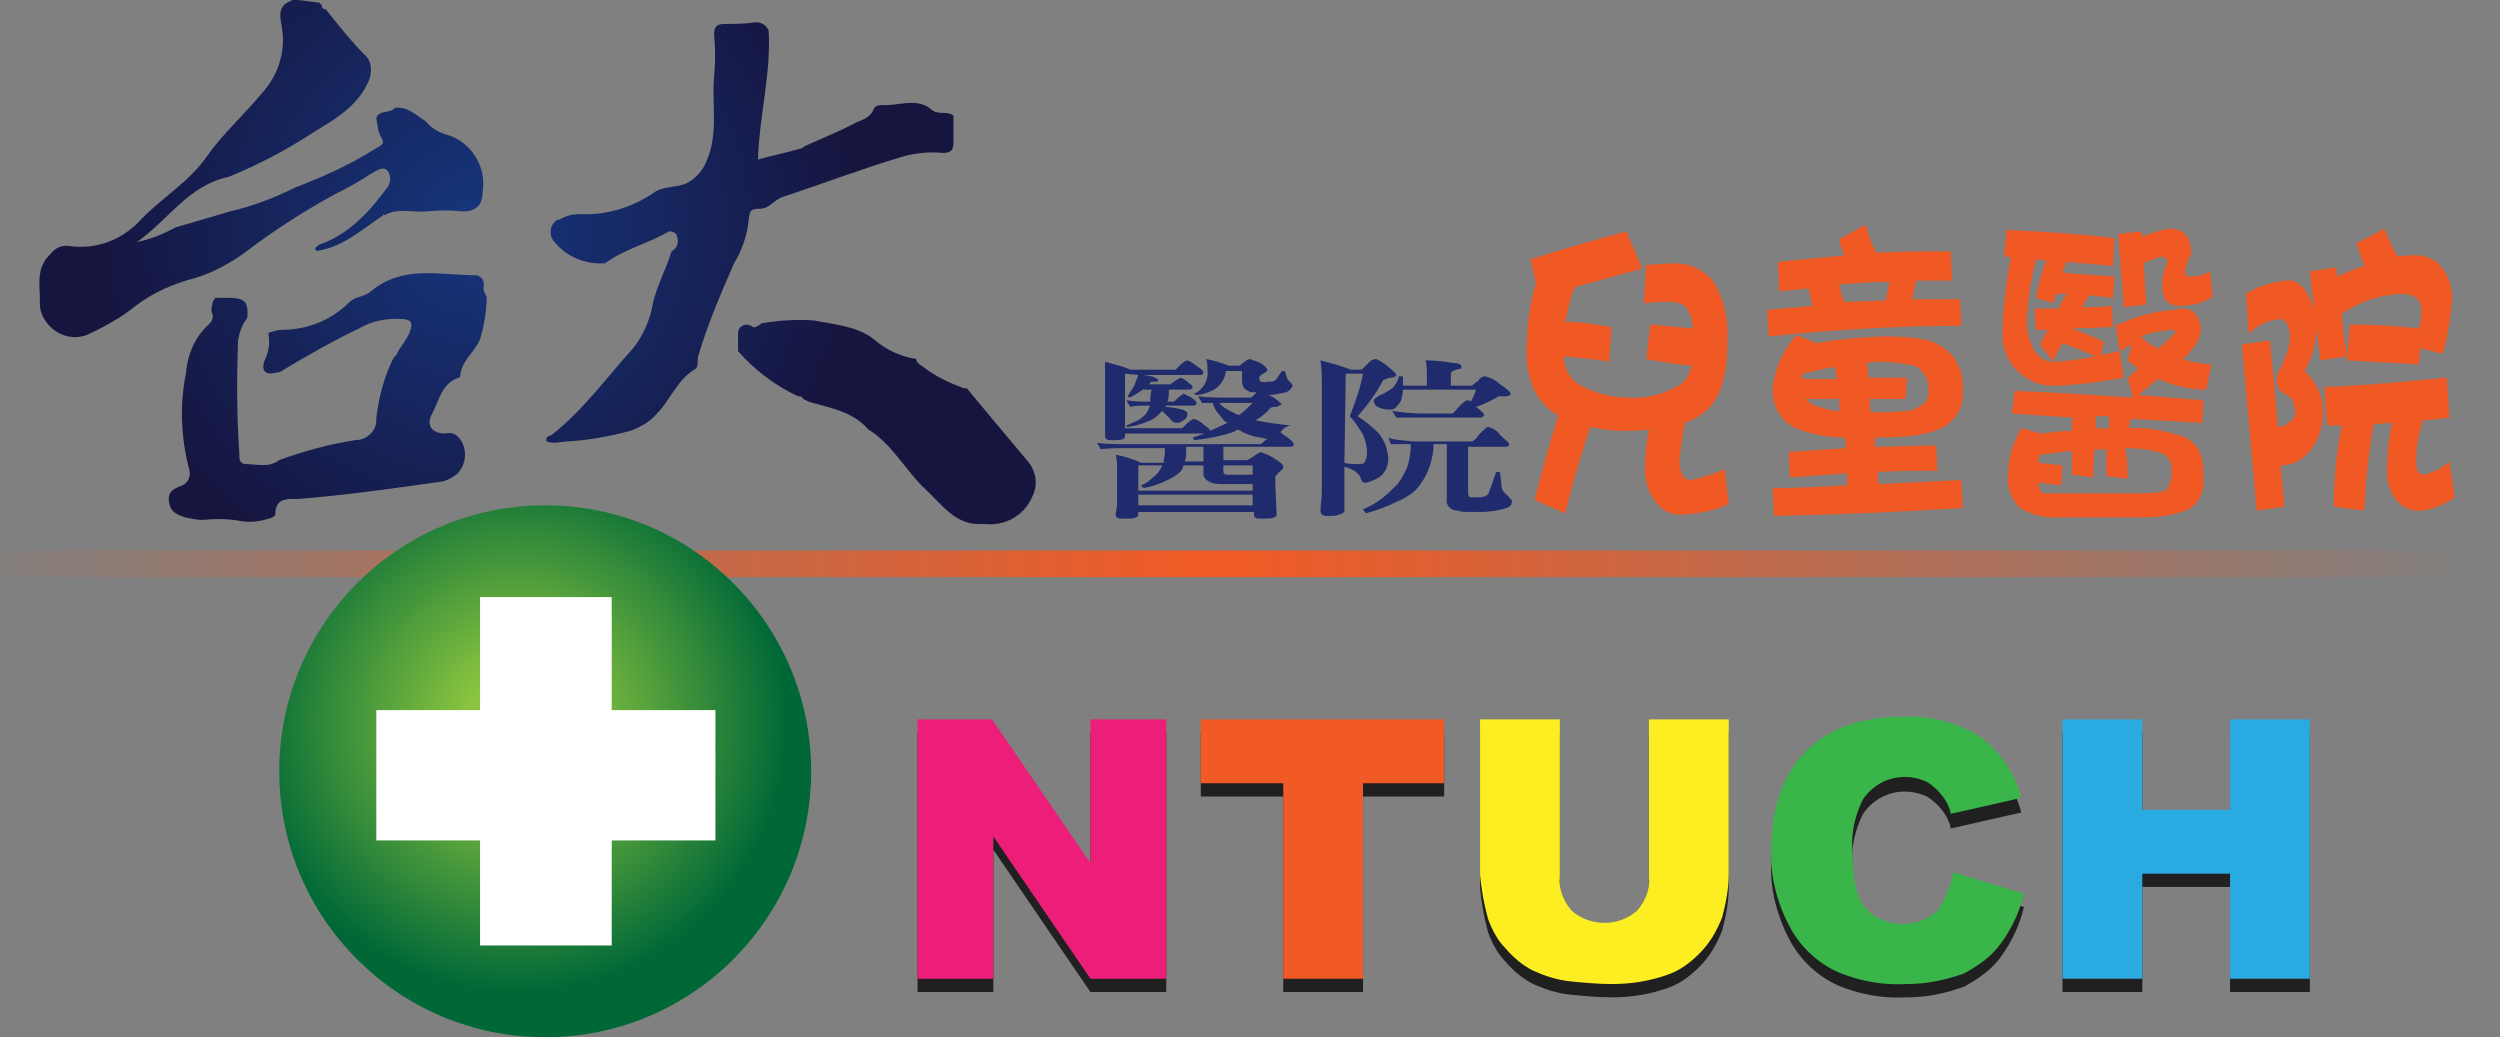 <svg version="1.1" id="圖層_1" xmlns="http://www.w3.org/2000/svg" x="0" y="0" viewBox="0 0 188 78" xml:space="preserve"><rect x="0" y="0" width="188" height="78" fill="#808080" stroke="none"/><style>.st10{fill:#f15a24}</style><linearGradient id="SVGID_1_" gradientUnits="userSpaceOnUse" x1="-842.205" y1="37.57" x2="-713.895" y2="37.57" gradientTransform="matrix(1.47 0 0 -1 1235.34 80)"><stop offset="0" stop-color="#f15a24" stop-opacity="0"/><stop offset=".5" stop-color="#f15a24"/><stop offset="1" stop-color="#f15a24" stop-opacity="0"/></linearGradient><path fill="url(#SVGID_1_)" d="M0 41.4h188v2H0z"/><radialGradient id="SVGID_2_" cx="38.9" cy="25.68" r="20.29" gradientTransform="matrix(1 0 0 -1 0 80)" gradientUnits="userSpaceOnUse"><stop offset=".17" stop-color="#8cc63f"/><stop offset="1" stop-color="#006837"/></radialGradient><circle cx="41" cy="58" r="20" fill="url(#SVGID_2_)"/><radialGradient id="SVGID_3_" cx="35.92" cy="62.95" r="28.79" gradientTransform="matrix(1 0 0 -1 0 80)" gradientUnits="userSpaceOnUse"><stop offset="0" stop-color="#16367d"/><stop offset="1" stop-color="#16153f"/></radialGradient><path d="M45.5 19.8c-1.5.1-2.9-.5-3.8-1.6-.4-.4-.4-1.1 0-1.5.1-.1.2-.2.4-.2.5-.3 1-.4 1.5-.4 2 .1 4-.5 5.7-1.7.7-.4 1.6-.3 2.3-.6.6-.3 1.1-.8 1.4-1.4 1.1-2.2.5-4.4.7-6.6.1-1.1.1-2.1 0-3.2 0-.6.2-.8.8-.8.7 0 1.4 0 2.1-.1.5-.1 1 .1 1.2.6.2 3.2-.7 6.4-.8 9.7 1-.3 2.1-.5 3.1-.8.1 0 .3-.1.4-.2 1.3-.6 2.6-1.1 3.9-1.8.5-.2 1.1-.4 1.3-1 .1-.2.3-.3.6-.3 1.2.1 2.6-.6 3.7.3.5.5 1.2.1 1.7.5v2c0 .6-.2.8-.8.8-1-.1-2.1 0-3.1.3-3 .9-5.9 2-8.9 3-.7.2-1 .9-1.8.9s-.7.3-.8.8c-.1 1.2-.5 2.3-1.1 3.3-1 2.3-2 4.6-2.7 7-.1.3.1.8-.3 1-1.3.8-1.8 2.3-2.8 3.3-.5.6-1.2 1-2 1.3-1.5.4-3.1.7-4.7.8-.5 0-1 .2-1.6 0-.1-.4.2-.4.4-.5 2.4-1.9 4.1-4.3 6.1-6.5.8-1 1.3-2.2 1.5-3.4.3-1.3 1-2.6 1.4-3.9.4-.2.6-.7.4-1.1v-.1c-.1-.2-.3-.3-.5-.3h-.1c-1.5.9-3.3 1.3-4.8 2.4z" fill="url(#SVGID_3_)"/><radialGradient id="SVGID_4_" cx="35.92" cy="62.95" r="28.79" gradientTransform="matrix(1 0 0 -1 0 80)" gradientUnits="userSpaceOnUse"><stop offset="0" stop-color="#16367d"/><stop offset="1" stop-color="#16153f"/></radialGradient><path d="M57.3 24.3c1.3-.2 2.6-.3 3.9-.2 1.5.3 3.2.4 4.5 1.4.9.8 2 1.3 3.2 1.5 0 .2.2.4.4.5 1 .8 2.1 1.3 3.2 1.7h.2c1.5 1.8 3 3.6 4.6 5.5.6.7.8 1.8.3 2.7-.6 1.4-2.1 2.2-3.6 2-2.1.2-3.1-1.4-4.4-2.6-1.5-1.4-2.5-3.4-4.3-4.5-1.2-1.4-2.9-1.6-4.5-2.1l-.4-.2c-.1-.2-.2-.2-.4-.2-1.7-.8-3.3-2-4.5-3.4v-1.3c0-.5.3-.6.6-.7l.4.1c.2.2.3.1.5 0l.3-.2z" fill="url(#SVGID_4_)"/><radialGradient id="SVGID_5_" cx="35.92" cy="62.95" r="28.79" gradientTransform="matrix(1 0 0 -1 0 80)" gradientUnits="userSpaceOnUse"><stop offset="0" stop-color="#16367d"/><stop offset="1" stop-color="#16153f"/></radialGradient><path d="M28.8 16.2c-1.5 1-2.8 2.2-4.6 2.6-.2 0-.4.2-.5-.1 0-.1.2-.2.3-.3 2.3-.8 3.8-2.5 5.2-4.4.2-.4.2-.9-.1-1.2-.3-.3-.7 0-1.1.2-.9.6-1.8 1.1-2.8 1.6-2.4 1.3-4.7 2.8-6.8 4.4-1.1.8-2.4 1.5-3.7 1.9-1.6.4-3.2 1.1-4.5 2.1-1.1.9-2.4 1.6-3.7 2.2-1.4.5-2.9-.3-3.4-1.7-.1-.3-.1-.6-.1-.9 0-1.2-.3-2.5.8-3.5.3-.4.8-.7 1.4-.6 2.1.3 4.1-.5 5.5-2.1 1.6-1.6 3.6-2.8 4.9-4.7 1.2-1.7 2.8-3.1 4.1-4.7 1.2-1.3 1.8-3.1 1.5-4.9-.1-.7-.4-1.6.6-2L22 0h.4l1.6.2.2.2c0 .2.1.3.3.3l.4.5c.8 1 1.6 2 2.5 2.9.5.4.6 1.1.4 1.8C27 8 25.1 9 23.5 10c-2 1.3-4.1 2.4-6.3 3.3-3 .6-4.6 3.3-6.9 4.9 1-.2 2-.6 2.9-1.1l4.1-1.2c1.7-.4 3.3-1 4.9-1.8 2.1-.8 4.1-1.7 6-2.9.3-.2.8-.3.5-.8s-.3-1-.4-1.5c.2-.7 1-.3 1.4-.8 1-.1 1.6.6 2.3 1 .4.5.9.8 1.5 1 1.9.5 3.1 2.4 2.8 4.3 0 .9-.4 1.5-1.5 1.5-.9-.1-1.8-.1-2.7 0-1.1.1-2.2-.3-3.2.3 0-.1-.1-.1-.1 0z" fill="url(#SVGID_5_)"/><radialGradient id="SVGID_6_" cx="35.92" cy="62.95" r="28.79" gradientTransform="matrix(1 0 0 -1 0 80)" gradientUnits="userSpaceOnUse"><stop offset="0" stop-color="#16367d"/><stop offset="1" stop-color="#16153f"/></radialGradient><path d="M16.2 22.4h1c1.2 0 1.5.3 1.4 1.5-.4.5-.6 1.1-.7 1.7-.1 2.9-.1 5.7.1 8.6 0 .3 0 .7.5.7.8 0 1.7.3 2.5-.3 1.9-.7 3.8-1.2 5.7-1.5.9 0 1.6-.7 1.6-1.5v-.2c.2-1.6.6-3.1 1.3-4.5l.2-.2c.3-.7.9-1.2 1.1-2 .1-.5 0-.6-.5-.7-1.2-.1-2.4.1-3.4.7-2.1 1-4 2.1-6 3.3-.4 0-.7.2-1 0s-.2-.6-.1-.9c.3-.6.4-1.2.3-1.9V25h.1c.3-.1.6-.2.9-.2 1.9 0 3.7-.7 5.1-2.1.4-.4 1.2-.4 1.6-.8 2.4-2 5.2-1.2 7.9-1.2.2 0 .4.2.5.3l.1.4c-.1.3 0 .6.2.9 0 1.1-.2 2.2-.5 3.2-.4 1-1.4 1.6-1.5 2.8 0 .1-.1.1-.1.1-1.3.4-1.5 1.8-2 2.7s0 1.5 1 1.5c.4-.1.7 0 1 .3.7.8.6 2.1-.2 2.8-.3.2-.6.4-1 .5-3.5.5-7 1-10.6 1.3-.7.1-2-.3-2 1.2 0 .1-.3.3-.5.3-.6.2-1.3.3-2 .2-1-.2-2-.2-3-.1-.4 0-.8-.1-1.3-.2-.6-.2-1.1-.4-1.2-1.2s.5-1 1-1.2c.5-.2.7-.8.5-1.3-.6-2.4-.7-4.8-.2-7.2.1-1.4.7-2.7 1.7-3.6.3-.3.4-.6.2-1 0-.4.1-.8.3-1z" fill="url(#SVGID_6_)"/><radialGradient id="SVGID_7_" cx="35.92" cy="62.95" r="28.79" gradientTransform="matrix(1 0 0 -1 0 80)" gradientUnits="userSpaceOnUse"><stop offset="0" stop-color="#16367d"/><stop offset="1" stop-color="#16153f"/></radialGradient><path d="M20.2 25.3v-.2.2z" fill="url(#SVGID_7_)"/><path d="M84.6 28.1v4.1h4.3l.3-.3c.2-.2.5-.4.6-.4.3.1.6.3.8.5.3.2.4.3.4.4.4-.2.9-.4 1.3-.6-.2-.1-.4-.3-.5-.5-.3-.3-.5-.6-.6-1h-.8l-.3-.5c.7.1 1.5.1 2.2.1h1.8l.3-.3.1-.1c-.4 0-.6 0-.6-.1-.4-.1-.5-.4-.5-.9v-.6h-1.2c-.1.6-.4 1.1-.9 1.4-.4.2-.9.4-1.4.4l-.1-.1c.7-.3 1.1-1 1-1.8 0-.3 0-.6-.1-.8.6.1 1.2.3 1.7.5h.8l.4-.3c.1-.1.3-.2.4-.2.3.1.5.2.8.3.3.2.5.4.5.5s-.1.2-.3.3-.3.2-.3.3 0 .2.1.3c.2 0 .3.1.5 0h.3c.2 0 .3-.1.4-.2l.4-.6h.2l.1.2c0 .2.1.4.2.5.2.2.3.3.3.4s-.2.4-.5.5c-.4.1-.9.2-1.3.2l.4.2c.4.3.6.5.6.5l-.4.2c-.2 0-.4 0-.5.1-.3.4-.7.7-1.1.9.9.2 1.8.3 2.7.4H97c-.3.1-.5.2-.7.5.1.1.2.2.4.3.4.3.6.5.6.6s-.1.2-.3.2h-5v1h1.8l.5-.3c.1-.1.3-.2.5-.3.3.1.6.2.9.4.5.3.8.5.8.7s-.1.2-.3.4-.3.3-.3.4v.4l.1 2.4c0 .2-.3.3-.8.3h-.5c-.3 0-.4-.1-.4-.3v-.2h-8.7v.2c0 .2-.3.3-.7.3h-.5c-.4 0-.5-.1-.5-.3 0-.2.1-.5.1-.8v-2.7c0-.3 0-.6-.1-1 .6.1 1.3.3 1.9.6h1.7c0-.3.1-.5.1-.8v-.3h-2.8c-.9 0-1.6 0-2 .1l-.3-.5c.7.1 1.5.1 2.2.1h10.1c.2-.1.3-.3.5-.4-.2 0-.4-.1-.6-.1-.6-.1-1.1-.3-1.6-.6l-.4.2c-.9.3-1.9.5-2.9.6l-.1-.2.9-.3h-6v.2c0 .2-.2.3-.7.3h-.4c-.3 0-.4-.1-.4-.4v-5.5c.6.2 1.3.3 1.9.6h3.4l.3-.3c.3-.3.5-.4.6-.4.3.1.5.3.8.5.3.2.4.3.4.4s-.1.2-.2.2H86l.6.1c.3.1.5.2.5.3s-.1.1-.3.1-.3 0-.3.1l-.1.1H88c.1-.1.2-.1.3-.2.1-.1.3-.2.5-.3.2.1.4.2.6.4.2.1.3.3.3.3s-.1.2-.2.2h-1.6c0 .3 0 .6-.1.9h.5l.3-.3c.1-.1.3-.2.4-.3l.6.3c.3.2.4.4.4.4s-.1.2-.2.2h-2.1c0 .1-.1.1-.1.1.4 0 .9.1 1.3.2.3.1.4.2.4.3 0 .2-.1.4-.3.5-.1.1-.3.2-.5.2s-.4-.1-.5-.3l-.6-.6-.3.3c-.2.2-.5.4-.8.5-.5.2-1.1.4-1.6.4V32c.3-.1.6-.3.9-.4.2-.1.4-.3.6-.5l.3-.6c-.7 0-1.2 0-1.5.1l-.3-.5c.6.1 1.2.1 1.8.1 0-.2 0-.5.1-.9h-.7l-.1.1c-.3.2-.6.4-.9.5l-.1-.1c.2-.3.3-.5.5-.8.1-.3.2-.5.3-.8l-1-.1zm9.6 8.8v-.5h-2.3c-.3 0-.7 0-1-.2-.2-.1-.4-.3-.4-.5V35H89c0 .1-.1.2-.1.3-.3.4-.7.6-1.1.8-.6.3-1.2.5-1.8.6l-.2-.2c.3-.1.6-.3.9-.6.3-.2.5-.5.6-.7 0-.1.1-.1.1-.2h-1.8v1.9h8.6zm0 1.1v-.8h-8.6v.8h8.6zm-3.7-4.4h-1.3v.3c0 .3 0 .5-.1.8h1.4v-1.1zm2.2-2.6c.2.1.3.2.5.2.4-.3.7-.6 1-.9h-2.5c.2.3.6.5 1 .7zm-.7 4.5c0 .1.1.2.3.2h1.9V35H92v.5zm12.4-7.9c.4.3.6.5.6.6s-.2.2-.4.2-.6.2-.6.2c-.5 1-1.2 1.9-1.9 2.7.6.4 1.1.8 1.6 1.3.2.3.4.6.5.9.1.3.2.7.2 1 0 .4-.1.7-.3 1-.2.3-.5.5-.8.6-.2.1-.4.2-.7.2-.1 0-.2-.1-.3-.4s-.5-.6-1.2-.8v3.3c0 .2-.3.3-.8.4h-.5c-.3 0-.5-.1-.5-.4 0-.5.1-.9.1-1.4v-8c0-.6 0-1.3-.1-1.9.8.2 1.5.4 2.3.7h.8l.6-.6c.1-.1.3-.2.5-.2.2.1.6.3.9.6zm-3.3 7.2c.3.1.7.1 1 .1.2 0 .4 0 .5-.1.1-.2.2-.4.2-.7 0-.5-.1-.9-.3-1.4-.3-.5-.6-1-1-1.4.4-1 .8-2.1 1-3.2h-1.3l-.1 6.7zm5.2-1.6h4.4c.2-.1.4-.3.5-.5.4-.4.6-.6.7-.6.4.1.7.3.9.6.4.4.7.6.7.7s-.1.2-.3.2h-2.8V37c0 .3.1.4.2.4h.7c.2 0 .4-.1.6-.2.2-.5.4-1.1.6-1.7h.3l.1.9c0 .3.1.6.4.8.2.2.4.4.4.5 0 .2-.1.4-.4.5-.6.2-1.3.3-1.9.3h-.9c-.3 0-.6 0-.9-.1-.5 0-.9-.4-.8-.9v-4.1h-1c0 .8-.2 1.5-.5 2.2-.2.4-.5.9-.8 1.2-.4.4-.9.7-1.4.9-.8.4-1.6.7-2.4.9l-.2-.3c.5-.2 1-.5 1.4-.8.4-.3.8-.7 1.2-1.1.3-.4.5-.8.7-1.2.2-.6.3-1.2.3-1.8h-1.5l-.2-.5c.4.2 1.1.2 1.9.3zm3-5.9c.4 0 .6.1.6.3s-.1.1-.4.2-.4.2-.4.3v.9h1.6c.2-.2.4-.3.5-.4.1-.2.3-.3.5-.3.4.1.8.3 1.1.6.5.3.8.6.8.7s-.1.2-.4.2h-.5c-.5.3-1.1.6-1.7.8.4.3.6.5.6.6s-.1.2-.3.2H105l-.3-.5c.7.1 1.5.2 2.3.2h2.2c.2-.1.3-.3.5-.5s.4-.4.6-.5c.1 0 .2 0 .3.1.2-.3.3-.6.4-.9h-5.5c0 .3-.1.6-.1.7-.1.3-.3.5-.5.7-.1.1-.3.1-.5.1-.3 0-.6-.1-.8-.2-.2-.1-.3-.3-.3-.5 0-.1.2-.2.5-.4.3-.1.6-.3.9-.5.2-.2.4-.5.5-.9h.3v.7h1.8v-.8c0-.4 0-.7-.1-1.1.8 0 1.5.1 2.1.2z" fill="#202b6d"/><path d="M69 55.1h5.6L82 65.9V55.1h5.7v19.5H82l-7.3-10.7v10.7H69V55.1zm21.3 0h18.3v4.8h-6.1v14.7h-6V59.9h-6.2v-4.8zm33.7 0h6v11.6c0 1.1-.2 2.2-.5 3.3-.4 1-.9 1.9-1.7 2.7-.7.7-1.5 1.3-2.4 1.6-1.4.5-2.8.7-4.2.7-1 0-2.1-.1-3.1-.2s-1.9-.4-2.8-.8c-.8-.4-1.5-1-2.1-1.7-.6-.6-1-1.4-1.3-2.2-.3-1.1-.5-2.2-.6-3.3V55.1h6V67c-.1.9.3 1.8.9 2.5 1.4 1.2 3.5 1.2 4.9 0 .6-.7 1-1.6.9-2.5V55.1zm22.9 11.5l5.3 1.6c-.3 1.3-.9 2.6-1.7 3.7-.7 1-1.7 1.7-2.8 2.3-1.4.5-2.8.8-4.3.8-1.8.1-3.5-.2-5.2-.9-1.5-.7-2.7-1.8-3.5-3.2-1-1.8-1.6-3.9-1.5-5.9 0-3.2.9-5.7 2.6-7.4 1.7-1.7 4.1-2.6 7.3-2.6 2-.1 4.1.4 5.8 1.5 1.5 1.1 2.6 2.7 3.1 4.6l-5.3 1.2c-.1-.5-.3-.9-.6-1.3s-.7-.8-1.2-1.1c-1.7-.8-3.7-.3-4.8 1.3-.6 1.2-.9 2.5-.8 3.8 0 2.2.3 3.6 1 4.4 1.4 1.5 3.8 1.6 5.4.2.6-1 1-2 1.2-3zm8.2-11.5h6v6.8h6.6v-6.8h6v19.5h-6v-7.9h-6.6v7.9h-6V55.1z" opacity=".75"/><path d="M69 54.1h5.6L82 64.9V54.1h5.7v19.5H82l-7.3-10.7v10.7H69V54.1z" fill="#ed1e79"/><path class="st10" d="M90.3 54.1h18.3v4.8h-6.1v14.7h-6V58.9h-6.2v-4.8z"/><path d="M124 54.1h6v11.6c0 1.1-.2 2.2-.5 3.3-.4 1-.9 1.9-1.7 2.7-.7.7-1.5 1.3-2.4 1.6-1.4.5-2.8.7-4.2.7-1 0-2.1-.1-3.1-.2s-1.9-.4-2.8-.8c-.8-.4-1.5-1-2.1-1.7-.6-.6-1-1.4-1.3-2.2-.3-1.1-.5-2.2-.6-3.3V54.1h6V66c-.1.9.3 1.8.9 2.5 1.4 1.2 3.5 1.2 4.9 0 .6-.7 1-1.6.9-2.5V54.1z" fill="#fcee21"/><path d="M146.9 65.6l5.3 1.6c-.3 1.3-.9 2.6-1.7 3.7-.7 1-1.7 1.7-2.8 2.3-1.4.5-2.8.8-4.3.8-1.8.1-3.5-.2-5.2-.9-1.5-.7-2.7-1.8-3.5-3.2-1-1.8-1.6-3.9-1.5-6 0-3.2.9-5.7 2.6-7.4s4.1-2.6 7.3-2.6c2-.1 4.1.4 5.8 1.5 1.5 1.1 2.6 2.7 3.1 4.6l-5.3 1.2c-.1-.5-.3-.9-.6-1.3s-.7-.8-1.2-1.1c-1.7-.8-3.7-.3-4.8 1.3-.6 1.2-.9 2.5-.8 3.8 0 2.2.3 3.6 1 4.4 1.4 1.5 3.8 1.6 5.4.2.6-.9 1-1.9 1.2-2.9z" fill="#39b54a"/><path d="M155.1 54.1h6v6.8h6.6v-6.8h6v19.5h-6v-7.9h-6.6v7.9h-6V54.1z" fill="#29abe2"/><path fill="#fff" d="M53.8 53.4H46v-8.5h-9.9v8.5h-7.8v9.8h7.8v7.9H46v-7.9h7.8z"/><path class="st10" d="M123.5 20.2l-5.1 1.4c-.3.8-.5 1.7-.7 2.6 1.2 0 2.3.2 3.5.4l-.2 2.6c-1.1-.2-2.3-.3-3.4-.4 0 .9.5 1.8 1.3 2.2 1.1.6 2.4.9 3.6.9 1.4.1 2.7-.3 3.9-1 .4-.3.7-.9.8-1.4-1.2-.1-2.3-.3-3.4-.5l.3-2.6c1.1.1 2.2.2 3.2.3 0-.6-.2-1.2-.6-1.7-.3-.2-.7-.3-1.1-.3-.4 0-1.1 0-2 .1l.2-2.9c.8 0 1.5-.1 2.2-.1 1.1 0 2.1.5 2.8 1.3.9 1.4 1.2 3 1.1 4.7 0 2.4-.5 4.1-1.6 5.1-.5.4-1 .7-1.6.9-.2.9-.3 1.9-.4 2.8 0 1 .3 1.5.9 1.5.9-.2 1.7-.5 2.5-.8l.3 2.6c-1 .5-2.2.7-3.3.8h-.4c-.8 0-1.4-.4-1.9-1.1-.5-.7-.7-1.5-.7-2.3 0-1 .1-2 .3-3-.6.1-1.2.1-1.8.1-.9 0-1.7-.1-2.6-.3-.7 2-1.3 4.2-1.9 6.5l-2.3-1c.6-2.4 1.2-4.5 1.8-6.4h-.1c-1.5-.9-2.3-2.5-2.3-4.7 0-1.8.2-3.5.7-5.2l-.4-1.8c2.5-.8 5-1.5 7.2-2.1l1.2 2.8zm17.6-1.2c1.8-.1 3.7-.1 5.6-.1l.1 2.2h-2.7c-.1.5-.2.9-.3 1.4h3.6l.1 2c-4.8 0-9.6.3-14.5.8l-.1-2c1.1-.1 2.2-.2 3.4-.3-.1-.4-.2-.9-.3-1.3l-2.2.2-.1-2.2c1.6-.2 3.3-.3 5-.5-.2-.4-.3-.8-.4-1.2l2-1.1c.2.7.4 1.4.8 2.1zm-4.5 6.8c1.6-.3 3.2-.4 4.8-.5 1 0 2.1 0 3.1.2.9.1 1.7.6 2.3 1.2.6.8.9 1.7.8 2.7v.3c0 .8-.3 1.5-.9 2-.8.8-2.5 1.2-5.3 1.2h-.4v.7c1.5 0 3.1-.1 4.6-.1l.1 1.9c-1.6 0-3.1 0-4.5.1 0 .3 0 .6.1.9 2-.1 4.1-.2 6.2-.3l.1 2.1c-4.7.3-9.4.5-14.2.6l-.1-2.1c1.9 0 3.7-.1 5.6-.2v-.9c-1.5.1-3 .2-4.3.3l-.1-1.9c1.4-.1 2.9-.2 4.3-.3 0-.3 0-.5-.1-.8-1.2 0-2.3-.2-3.4-.6-1.2-.4-2-1.6-2-2.9.1-1.5.7-3 1.8-4.2l1.5.6zm1.4 1.8c-.8.1-1.6.3-2.4.5-.1.1-.1.2-.1.4h2.6c0-.3-.1-.7-.1-.9zm.3 2.4h-2.5c.2.2.4.4.7.5.6.2 1.2.4 1.9.4-.1-.2-.1-.5-.1-.9zm3.5-7.4c.1-.5.2-.9.3-1.4-1.3 0-2.6.1-3.8.2.1.4.2.9.4 1.3l3.1-.1zm-1.4 4.7c0 .3.1.7.1 1.1h2.9l-.1 1.6h-2.7c0 .3 0 .7.1 1h.1c.8 0 1.7 0 2.5-.1.5 0 .9-.2 1.3-.5.3-.2.5-.6.4-1 .1-.8-.3-1.5-1-1.9-1-.2-2-.3-3.1-.3l-.5.1zm18.6-9.4l-.1 2.1-3.5-.3c-.1.3-.2.5-.3.8.4 0 .8.1 1.2.1.9.1 1.8.1 2.7.2l-.1 1.6-1.8-.2c-.2.3-.4.6-.5.9.7 0 1.4 0 2.2-.1l.1 1.6c-1 0-2 .1-3.1.1.8.3 1.6.6 2.4 1l-.2 1 1.4-.3.3 2c-1.6.3-3.1.5-4.7.6h-.4c-1.1.1-2.2-.4-3-1.2-.7-.8-1.1-1.8-1-2.8 0-1.9.3-3.8.6-5.7h-.5l.2-2c2.8.1 5.5.3 8.1.6zm6 5.6c.3.3.5.8.5 1.2 0 .6-.3 1.2-.7 1.6-.2.3-.4.5-.7.7.7.2 1.5.4 2.2.4l-.4 1.9c-1.2 0-2.5-.3-3.6-.8l-1.5 1.2 4.9.4-.1 1.7c-1.9-.1-3.7-.2-5.4-.3 0 .2-.1.5-.1.7 1.4-.1 2.7.2 4 .6 1.1.4 1.6 1.3 1.6 2.8v.4c.1.9-.3 1.8-1.1 2.3-1 .4-2.1.6-3.2.6h-6.3c-1.1.1-2.2-.1-3.2-.7-.7-.7-1-1.6-.9-2.5 0-1.2.4-2.5 1-3.5l1.5.4c.8-.1 1.5-.2 2.3-.2 0-.4 0-.7.1-1-1.6-.1-3.1-.2-4.6-.3l.2-1.7c3 .1 6 .3 8.9.5l-.4-1.5c.3-.2.6-.5.8-.7-.3-.2-.6-.4-.8-.6l.3-1.2-.9.5-.3-1.9c1.4-.7 2.9-1.1 4.5-1.2.5-.2 1-.1 1.4.2zm-9.9 2.3c-.3.5-.5.9-.7 1.4l-1-1.3c.2-.4.4-.8.6-1.1h-.9l-.1-1.6h1.8c.2-.4.4-.7.6-1.1h-.8c-.1.3-.1.5-.2.7l-1.3-.4c.2-1 .4-1.9.8-2.8l-.8-.1c-.4 1.5-.6 3.1-.7 4.6 0 .8.2 1.6.6 2.3.3.5.8.8 1.4.8h.3c1-.1 1.9-.2 2.9-.4-.9-.4-1.7-.7-2.5-1zM160 36l-1.6-.2v-2h-.9c0 .7-.1 1.4-.1 2.1l-1.6-.2v-1.8l-2.4.3c-.1.2-.1.4-.1.6l1.8.2-.1 1.5-1.7-.2c0 .2 0 .3.1.5s.2.3.4.3h6.8c.8 0 1.6 0 2.3-.2.3-.5.5-1.1.4-1.7 0-.5-.3-.9-.7-1.1-.9-.3-1.8-.4-2.8-.4.2.9.2 1.6.2 2.3zm-1.4-4.7h-1v.9h1v-.9zm2.5-13.5c.7-.3 1.4-.5 2.1-.6 1 0 1.5.6 1.6 1.7 0 .2-.1.4-.2.5-.1.3-.2.7-.3 1 0 .3.1.4.4.4.5 0 1-.1 1.5-.4l.2 1.9c-.7.5-1.6.7-2.5.7-.9 0-1.3-.5-1.3-1.6 0-.5.1-1 .3-1.5 0-.1.1-.1.1-.2 0-.2-.2-.4-.5-.4-.4.1-.9.3-1.3.5.1 1 .1 2 .2 3.1l-1.7.2c-.1-1.8-.3-3.7-.4-5.5l1.7-.2c.1.2.1.3.1.4zm1.2 8.4c.5-.4.9-.8 1.3-1.2 0-.1-.1-.2-.4-.2-.7.1-1.5.2-2.2.5.4.4.8.7 1.3.9zm11.1-4.3c.5.8.8 1.7.8 2.6 0 1.2-.3 2.4-.9 3.4.9.8 1.4 1.9 1.4 3.1 0 1-.3 2.1-1 2.9-.5.7-1.3 1.1-2.2 1.1.1 1 .2 2 .3 3.1l-2.1.3c-.4-4.7-.8-8.8-1.1-12.5l2.1-.3c.2 2.1.4 4.2.6 6.5.3 0 .6-.1.9-.4.2-.1.4-.4.4-.7 0-.3-.1-.6-.2-.9-.1-.2-.4-.4-.6-.5-.4-.2-.6-.6-.6-1 0-.3.1-.7.3-.9.2-.4.3-.8.5-1.2.1-.4.2-.8.2-1.1 0-.9-.3-1.4-.8-1.4-.9.1-1.7.5-2.3 1.1l-.2-3c.9-.6 2-.9 3.1-1 .4-.1 1 .2 1.4.8zm6.9-2.6c.5-.1.9-.1 1.4-.1.7 0 1.5.3 1.9.9.5.6.8 1.4.8 2.3-.1 1.4-.3 2.8-.7 4.2l-1.7-.4-.1 1.2-5.4-.3.2-2.7c1.7 0 3.4.1 5.2.3.1-.4.2-.8.2-1.3 0-.9-.5-1.3-1.6-1.3-1.6.1-3.1.6-4.4 1.5.1 1.1.2 2.1.4 3.2l-2 .3c-.3-2.5-.6-4.7-.8-6.7l2-.3c0 .2 0 .5.1.7.6-.3 1.3-.6 2-.8-.2-.5-.4-1.1-.6-1.7l2.1-1.1c.3.7.6 1.4 1 2.1zm3.9 12.1c-.7.1-1.4.2-2 .2-.3 1-.5 2-.5 3 0 .3 0 .6.1.8.1.2.3.3.5.3.7-.2 1.4-.5 1.9-1l.4 2.7c-.7.5-1.6.9-2.5 1-.7.1-1.4-.2-1.9-.8-.5-.6-.7-1.4-.7-2.1 0-1.2.1-2.5.4-3.7-.5 0-.9.1-1.4.1-.4 2.2-.6 4.4-.7 6.5l-2.3-.3c0-2.1.2-4.1.6-6.1H175l-.2-2.9c3-.1 6-.4 9.2-.7l.2 3z"/></svg>